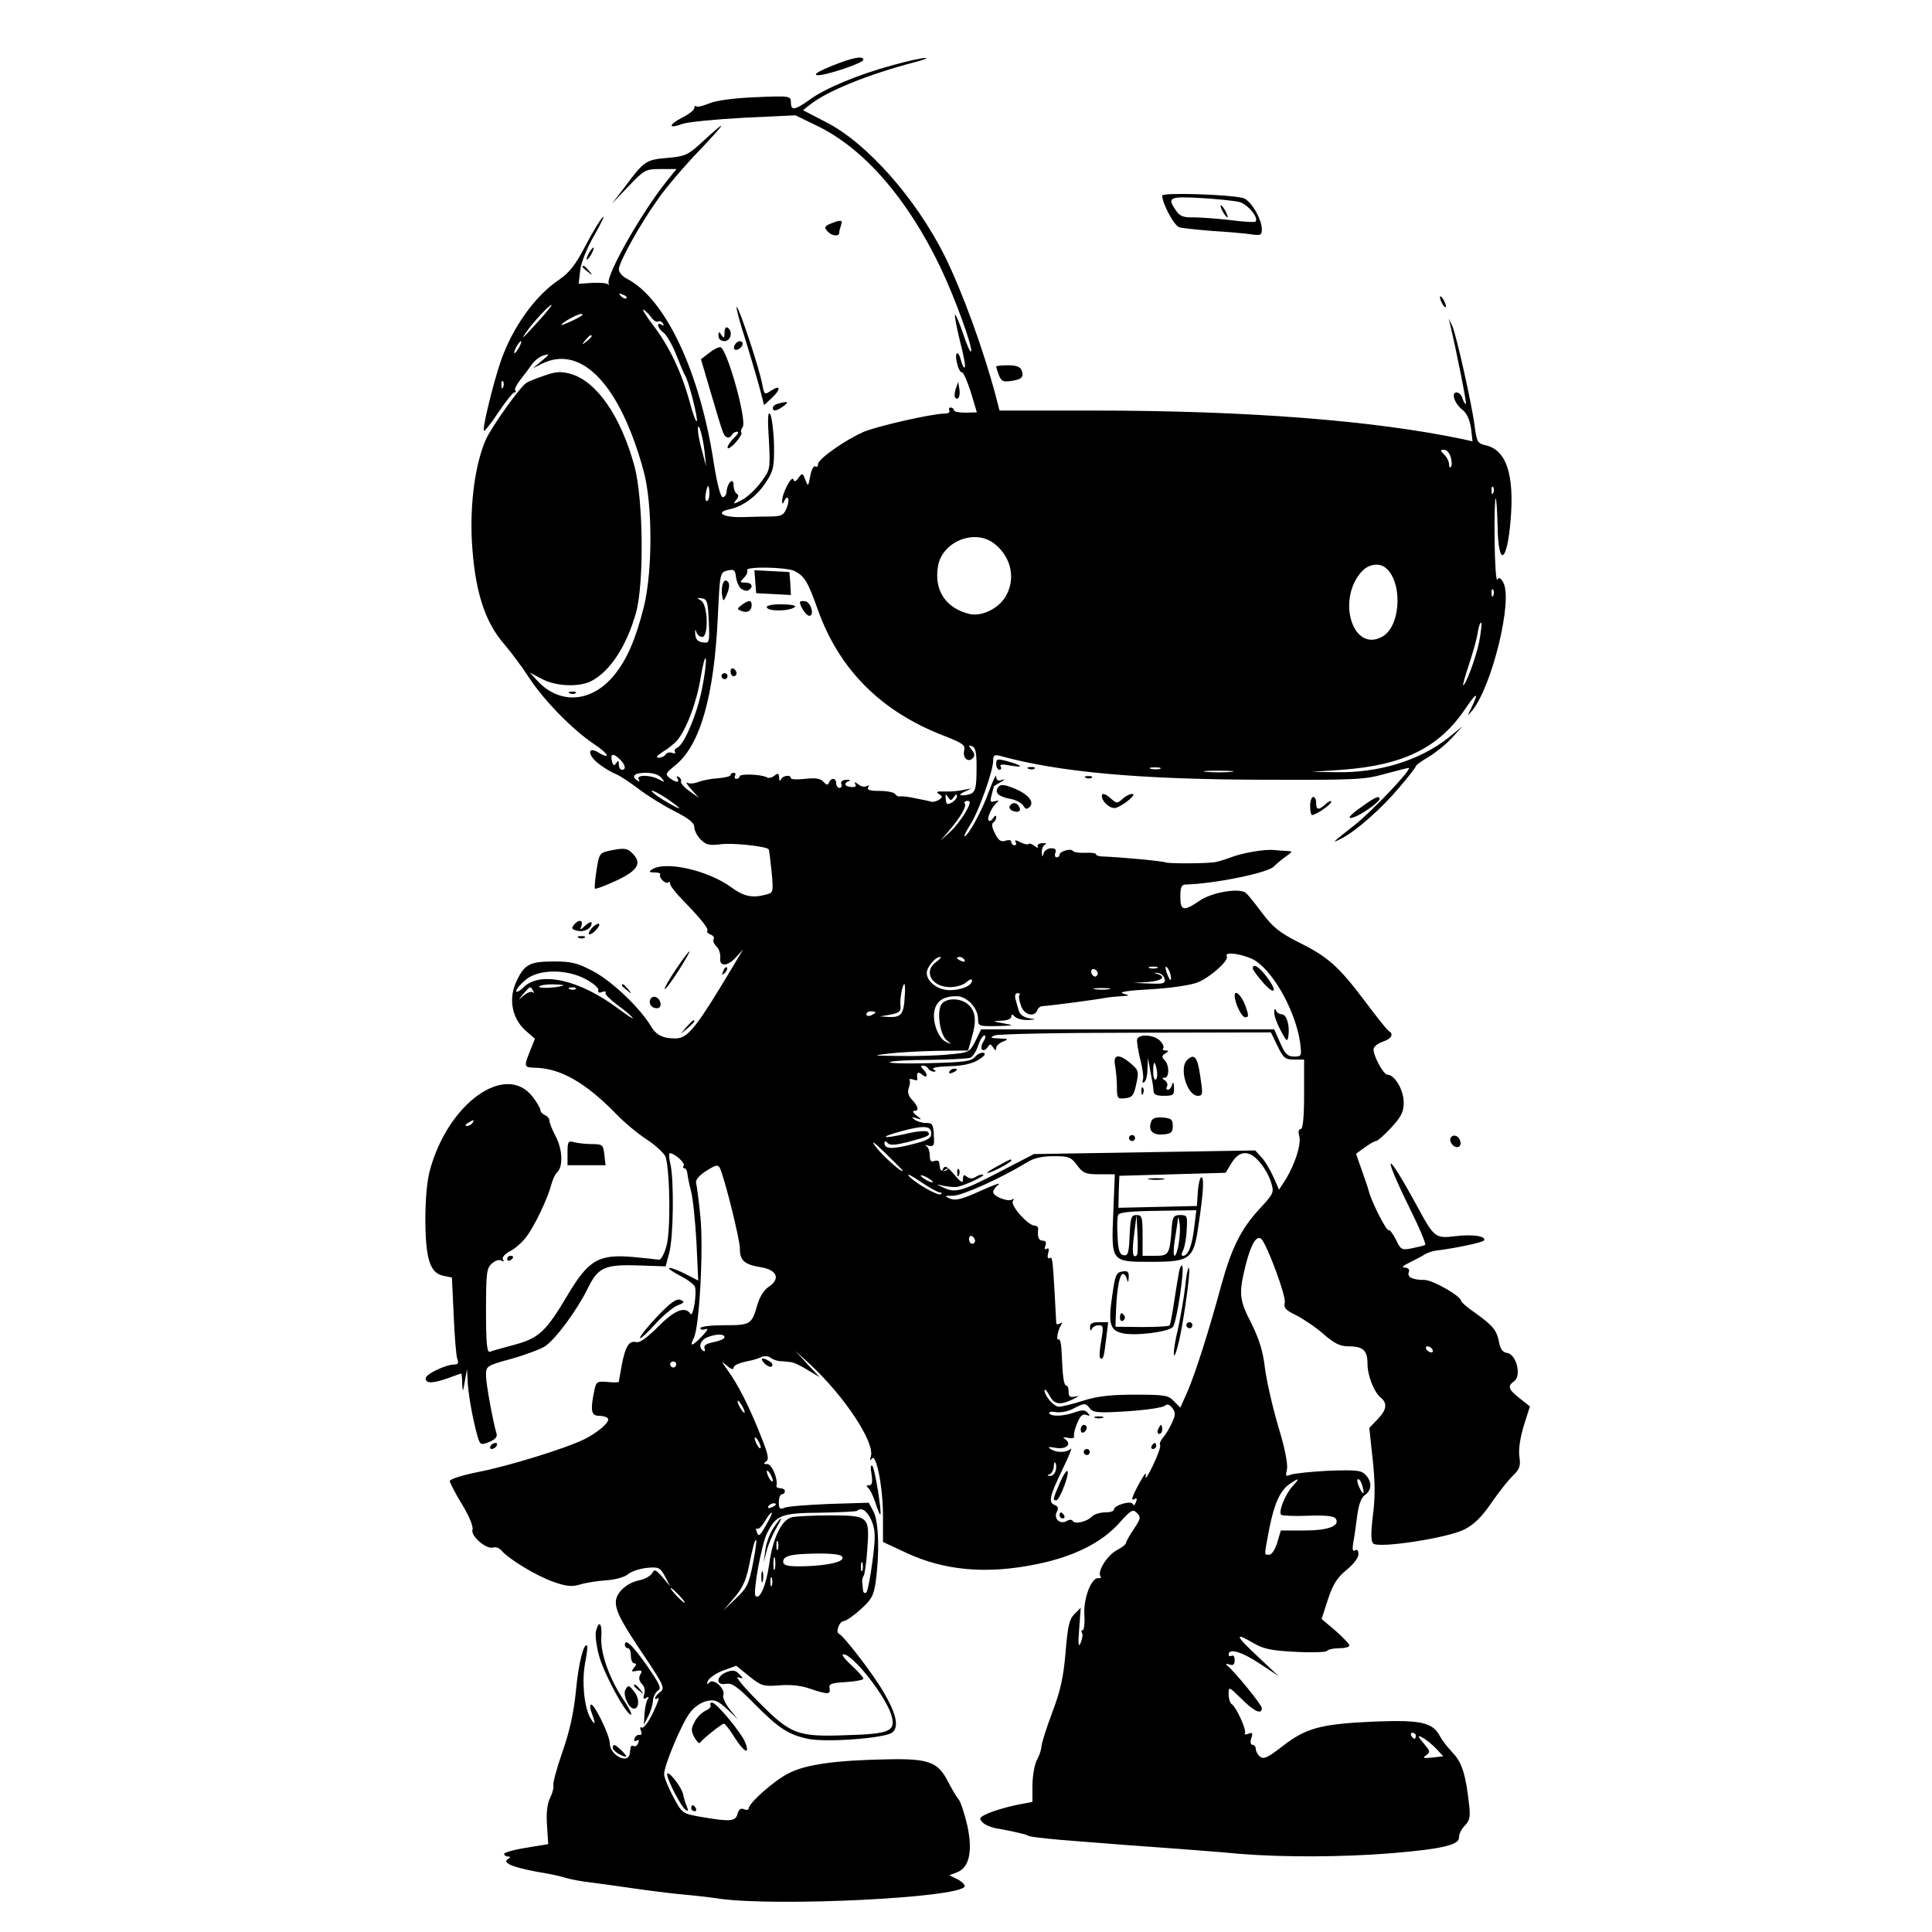<?xml version="1.0" standalone="no"?>
<!DOCTYPE svg PUBLIC "-//W3C//DTD SVG 20010904//EN"
 "http://www.w3.org/TR/2001/REC-SVG-20010904/DTD/svg10.dtd">
<svg version="1.0" xmlns="http://www.w3.org/2000/svg"
 width="640pt" height="640pt" viewBox="0 0 640 640"
 preserveAspectRatio="xMidYMid meet">

<g transform="translate(0,640) scale(0.1,-0.1)"
fill="#000000" stroke="none">
<path d="M2756 6182 c-42 -17 -61 -28 -50 -31 22 -4 154 40 154 51 0 14 -34 8
-104 -20z"/>
<path d="M2957 6184 c-112 -30 -225 -77 -276 -115 -49 -35 -61 -36 -61 -8 0
21 -3 22 -117 17 -74 -3 -132 -11 -155 -21 -20 -8 -39 -13 -42 -9 -3 3 -6 0
-6 -6 0 -6 -18 -21 -41 -32 -47 -25 -45 -38 3 -20 18 6 110 15 203 20 l170 8
70 -34 c155 -74 300 -240 410 -469 49 -103 107 -263 102 -279 -2 -6 -14 20
-26 57 -13 38 -25 66 -27 64 -3 -2 5 -41 16 -87 12 -45 19 -84 16 -87 -3 -3
-8 6 -12 21 -9 38 -23 32 -14 -6 4 -18 11 -32 16 -31 5 1 18 -29 30 -66 l20
-67 -38 -1 c-21 0 -38 3 -38 8 0 5 -5 9 -11 9 -5 0 -7 -4 -4 -10 3 -5 -4 -10
-15 -10 -42 0 -226 -42 -270 -61 -63 -28 -150 -90 -150 -106 0 -8 -4 -12 -9
-8 -6 3 -13 -11 -17 -32 -7 -36 -7 -36 -16 -13 -9 24 -10 24 -23 7 -9 -13 -14
-14 -17 -5 -5 15 -38 -48 -37 -71 0 -10 2 -12 6 -3 11 27 21 10 10 -18 -10
-26 -16 -30 -52 -31 -22 0 -67 -1 -99 -2 -63 -1 -88 16 -39 26 45 10 90 43
120 89 25 38 28 50 27 124 -1 45 -7 90 -12 101 -8 13 -10 -9 -5 -82 5 -100 5
-100 -26 -142 -17 -23 -45 -50 -63 -59 -28 -15 -31 -15 -20 -1 9 10 10 17 2
22 -5 3 -10 16 -10 28 0 27 -20 9 -23 -20 0 -11 -6 -20 -13 -20 -7 0 -18 42
-29 110 -46 305 -160 546 -287 613 -16 8 -28 22 -28 32 0 23 70 149 128 230
25 37 89 112 142 167 92 97 92 104 0 19 -41 -37 -51 -42 -108 -47 -72 -6 -78
-10 -139 -92 l-46 -60 55 58 c53 55 56 57 107 57 l52 0 -34 -42 c-82 -103
-197 -305 -191 -336 1 -7 1 -9 -2 -4 -2 4 -25 6 -50 5 l-47 -3 5 45 c4 28 22
73 47 116 22 39 35 66 28 60 -7 -6 -33 -48 -57 -94 -33 -64 -54 -90 -87 -113
-80 -53 -155 -158 -194 -270 -25 -73 -62 -224 -56 -231 3 -2 24 25 48 61 24
36 48 66 53 66 5 0 6 3 3 6 -4 4 4 19 16 35 12 15 30 39 39 52 9 13 27 27 40
30 20 6 19 3 -7 -18 l-30 -25 30 15 c131 65 259 -69 337 -355 30 -109 30 -331
1 -450 -28 -110 -56 -174 -98 -226 -75 -92 -181 -99 -255 -19 l-25 27 40 -21
c47 -25 123 -28 164 -7 62 32 117 116 148 227 27 98 24 374 -5 484 -45 165
-124 280 -210 306 -33 9 -48 9 -88 -5 -27 -9 -54 -20 -60 -24 -22 -14 -117
-148 -135 -189 -35 -81 -52 -208 -46 -333 9 -165 42 -270 109 -346 19 -22 56
-71 82 -111 51 -77 145 -172 214 -218 23 -15 42 -32 42 -37 0 -4 -11 -1 -24 7
-36 24 -43 0 -9 -30 15 -13 42 -30 58 -37 17 -6 52 -30 80 -51 27 -21 80 -54
117 -73 50 -25 68 -40 68 -54 0 -11 10 -30 21 -41 18 -18 29 -20 64 -16 37 6
151 -6 161 -16 2 -2 6 -35 10 -74 6 -68 6 -70 -17 -76 -46 -13 -75 -7 -117 24
-77 56 -217 88 -262 59 -12 -8 -10 -10 8 -10 13 0 21 -3 19 -7 -6 -10 19 -34
27 -26 3 4 6 1 6 -5 0 -6 19 -31 43 -55 62 -64 86 -95 80 -101 -3 -3 2 -8 11
-12 9 -3 13 -10 10 -15 -3 -5 1 -16 9 -24 9 -8 14 -25 13 -38 -4 -31 25 -29
54 4 l22 24 -17 -28 c-140 -235 -165 -267 -209 -267 -41 0 -63 12 -80 41 -35
59 -126 146 -188 180 -55 29 -72 34 -134 34 -81 0 -98 -10 -125 -70 -25 -56
-12 -119 31 -158 l32 -28 -16 -40 c-21 -53 -21 -55 17 -56 85 -2 168 -50 271
-156 24 -25 68 -62 99 -82 30 -20 58 -46 62 -58 15 -50 17 -252 2 -297 -7 -25
-18 -44 -24 -43 -5 1 -44 5 -85 9 -114 10 -148 -9 -217 -125 -73 -123 -96
-144 -178 -166 -37 -10 -74 -20 -80 -23 -10 -3 -13 28 -13 135 0 126 2 142 19
157 11 10 25 15 32 10 8 -4 10 -3 5 4 -4 6 6 18 23 27 17 8 41 30 54 47 29 38
72 130 83 173 4 16 13 36 21 43 19 20 16 77 -7 119 -11 21 -20 44 -20 51 0 7
-7 15 -15 18 -8 4 -15 11 -15 17 0 5 -11 25 -25 43 -89 117 -281 -20 -341
-243 -10 -37 -15 -98 -15 -166 1 -129 16 -174 59 -183 l29 -6 6 -126 c3 -70 8
-135 12 -144 5 -13 2 -18 -9 -18 -29 0 -96 -32 -96 -46 0 -18 24 -17 75 1 22
8 41 15 43 15 1 0 3 -15 3 -32 2 -32 2 -32 9 7 l7 40 2 -36 c1 -40 15 -121 31
-180 10 -36 11 -37 40 -26 20 8 28 17 25 27 -12 41 -35 165 -35 193 0 32 1 33
85 56 46 13 96 32 110 41 35 23 106 119 141 190 35 72 56 82 171 78 l88 -3 12
45 c14 53 16 239 4 293 -5 20 -6 37 -2 37 15 0 51 -32 46 -41 -4 -5 -2 -9 2
-9 5 0 9 -8 10 -17 1 -10 6 -36 12 -58 6 -22 14 -98 18 -168 l6 -129 -41 21
c-23 12 -47 21 -54 21 -7 -1 8 -12 33 -25 26 -13 48 -30 51 -37 7 -23 -6 -104
-15 -90 -17 26 -53 12 -107 -43 -36 -36 -61 -54 -72 -51 -24 6 -36 -13 -48
-74 -5 -29 -10 -55 -10 -57 0 -3 -17 -3 -37 -1 -35 3 -38 1 -44 -27 -14 -66
-11 -85 15 -85 14 0 27 -4 30 -9 7 -11 -31 -45 -79 -69 -61 -30 -254 -90 -355
-109 -49 -10 -90 -23 -90 -29 0 -5 18 -41 41 -78 24 -40 38 -74 34 -84 -6 -21
48 -67 70 -58 7 2 19 -2 26 -10 23 -28 117 -85 172 -104 43 -15 61 -17 88 -9
19 6 58 12 87 14 31 2 62 11 72 20 10 9 37 18 61 21 41 4 45 2 62 -28 l17 -33
-25 30 c-23 26 -27 28 -35 13 -6 -9 -25 -20 -43 -23 -42 -9 -77 -42 -77 -72 0
-31 18 -66 99 -186 60 -90 64 -100 48 -112 -18 -13 -24 -31 -7 -20 6 4 -2 -18
-17 -49 -14 -30 -31 -52 -37 -49 -5 4 -7 -1 -3 -10 4 -10 2 -16 -5 -14 -6 1
-13 -4 -16 -12 -3 -8 0 -11 7 -7 7 5 9 1 5 -8 -3 -9 -10 -13 -15 -10 -5 3 -10
0 -10 -5 -1 -6 -2 -15 -3 -20 -5 -37 -66 -5 -66 34 0 27 -54 137 -63 128 -3
-3 -2 -16 4 -30 13 -35 11 -42 -6 -13 -20 37 -28 118 -17 180 6 30 9 57 7 58
-11 12 -28 -55 -37 -147 -7 -74 -21 -136 -45 -205 -19 -54 -32 -103 -30 -110
2 -6 -2 -24 -10 -40 -10 -20 -14 -50 -11 -92 l4 -63 -73 -12 c-40 -6 -73 -16
-73 -20 0 -5 6 -9 13 -9 9 0 9 -2 -1 -9 -21 -13 25 -30 128 -47 19 -3 49 -10
65 -15 17 -5 50 -11 75 -14 25 -3 90 -12 145 -20 55 -8 127 -17 160 -20 33 -3
92 -9 130 -15 192 -26 787 3 810 40 3 5 -7 16 -22 24 l-28 14 26 10 c40 16 52
70 33 156 -9 39 -22 78 -29 86 -7 8 -22 34 -34 57 -33 66 -64 78 -201 75 -172
-3 -271 -17 -327 -46 -47 -23 -133 -99 -133 -117 0 -5 -7 -6 -16 -2 -10 4 -17
-1 -21 -16 -6 -25 -26 -26 -119 -10 -63 11 -64 11 -94 67 -16 30 -30 64 -30
75 0 29 58 168 86 204 13 18 37 34 55 38 26 6 36 2 67 -26 l36 -34 -27 33
c-14 18 -24 39 -21 46 8 21 -31 57 -46 43 -8 -9 -10 -8 -5 5 4 9 26 25 50 34
l44 16 43 -35 c40 -32 47 -34 99 -30 36 3 71 0 102 -11 60 -20 69 -20 65 2 -3
14 6 17 55 20 31 2 57 7 57 11 0 5 -18 25 -40 45 -22 20 -34 36 -26 36 32 0
145 -145 160 -206 13 -49 -9 -58 -149 -62 -165 -6 -185 2 -295 113 -47 47 -76
83 -65 79 18 -6 19 -5 4 10 -12 13 -21 15 -42 7 -35 -14 -37 -45 -3 -39 20 4
38 -8 93 -64 82 -83 114 -104 179 -118 60 -13 257 2 280 21 23 19 13 63 -31
137 -33 57 -130 183 -146 190 -12 5 2 42 16 42 7 0 32 17 55 38 37 33 44 45
51 93 13 95 10 197 -7 231 l-16 30 -131 -4 c-73 -3 -140 -8 -149 -13 -15 -6
-18 -2 -18 19 0 14 5 26 10 26 6 0 10 5 10 10 0 6 -7 10 -15 10 -8 0 -14 3
-13 8 6 22 -15 72 -30 72 -13 0 -14 2 -4 9 10 6 7 24 -18 85 -38 97 -76 171
-109 216 -22 31 -23 33 -3 16 12 -11 22 -14 22 -8 0 10 16 17 61 26 8 2 22 6
32 11 9 4 23 3 30 -3 6 -5 20 -10 30 -11 9 0 25 -2 35 -3 9 0 35 -12 57 -26
l40 -24 -40 43 -40 44 49 -45 c113 -105 214 -257 201 -304 -4 -14 -3 -17 3 -8
14 21 37 -93 37 -189 l0 -87 75 -35 c128 -60 268 -73 437 -38 121 25 212 71
269 134 40 45 47 49 60 35 14 -13 13 -19 -10 -53 -14 -21 -26 -42 -26 -46 0
-5 -13 -15 -30 -24 -31 -16 -65 -69 -55 -86 4 -5 1 -8 -5 -7 -23 6 -51 -64
-48 -120 2 -28 -1 -52 -5 -52 -5 0 -6 -4 -3 -9 4 -5 1 -20 -4 -33 -8 -17 -9
-6 -5 47 l5 69 -21 -21 c-17 -17 -22 -40 -29 -125 -7 -82 -16 -126 -44 -200
-20 -53 -36 -104 -36 -114 -1 -11 -7 -30 -15 -44 -8 -14 -14 -51 -15 -82 l0
-57 -57 -11 c-32 -7 -72 -19 -90 -27 -29 -13 -31 -17 -18 -30 8 -8 27 -16 42
-19 24 -4 65 -12 96 -20 4 -1 8 -2 10 -4 5 -4 45 -9 112 -15 123 -10 307 -24
395 -30 47 -4 135 -10 195 -16 148 -12 344 -11 505 2 168 14 226 28 223 53 0
10 8 27 19 38 16 16 19 29 15 66 -11 103 -24 143 -54 175 -17 18 -36 42 -42
54 -25 48 -63 56 -221 50 -175 -8 -224 -21 -302 -82 -48 -37 -62 -44 -74 -34
-8 6 -14 18 -14 25 0 8 -5 14 -11 14 -6 0 -8 9 -4 22 6 17 4 20 -9 15 -10 -4
-15 -3 -12 2 6 10 -29 87 -44 96 -5 3 -10 18 -10 33 0 26 0 26 43 -16 42 -42
67 -53 67 -30 0 10 -89 120 -115 141 -6 5 -3 7 8 3 12 -4 17 0 17 15 0 11 -4
17 -10 14 -6 -3 -10 -1 -10 4 0 22 43 10 103 -30 l62 -41 -70 66 c-74 69 -77
81 -11 42 33 -19 60 -24 139 -28 54 -3 100 -1 103 3 3 5 21 9 40 9 19 0 34 4
34 9 0 5 -21 27 -46 49 l-46 39 21 65 c17 51 31 72 61 97 23 18 40 41 40 52 0
13 -4 18 -11 13 -8 -5 -10 3 -6 27 4 19 9 59 13 89 5 36 13 59 26 68 23 16 23
45 1 67 -14 15 -33 16 -122 13 -58 -3 -115 -9 -125 -13 -17 -7 -18 -5 -13 17
4 16 -6 69 -29 144 -19 65 -39 153 -44 194 -6 53 -19 94 -44 145 -41 79 -43
99 -20 193 18 71 37 103 53 87 20 -22 82 -190 77 -210 -4 -17 2 -25 38 -42 23
-12 64 -39 90 -62 37 -32 55 -41 85 -41 46 0 61 -14 61 -57 0 -40 21 -93 43
-112 24 -19 21 -41 -10 -73 l-27 -28 11 -103 c8 -72 9 -126 1 -186 -7 -59 -7
-86 1 -94 17 -17 245 18 301 46 32 16 58 41 90 88 25 36 57 77 72 91 22 21 26
32 21 64 -3 24 3 63 15 102 l20 63 -34 27 c-38 30 -41 40 -18 57 25 17 7 89
-23 93 -15 2 -23 13 -27 35 -8 41 -20 55 -78 97 -27 18 -48 37 -48 41 0 15
-94 69 -121 69 -39 0 -59 9 -52 26 3 9 -2 14 -13 15 -13 0 -7 6 16 17 19 10
42 21 50 27 8 5 24 10 35 12 61 7 157 27 161 34 8 14 -37 21 -95 14 -67 -8
-70 -5 -127 100 -104 191 -119 186 -24 -8 32 -64 55 -119 51 -121 -3 -2 -23
-7 -43 -11 -35 -7 -38 -5 -54 29 -10 19 -20 33 -24 31 -7 -4 -56 92 -66 130
-1 6 -11 35 -22 66 l-20 57 29 21 c15 11 32 21 37 21 5 0 28 20 51 45 33 36
41 52 41 83 0 41 -30 92 -54 92 -13 0 -46 61 -46 84 0 8 13 19 30 25 30 10 38
25 20 36 -5 3 -41 48 -79 99 -87 115 -121 146 -220 195 -63 32 -85 50 -121 98
-24 32 -48 62 -54 66 -23 16 -111 1 -151 -26 -54 -37 -65 -35 -65 13 0 31 4
40 18 40 92 2 270 38 291 59 9 9 28 25 41 34 22 16 23 17 5 18 -11 0 -30 2
-43 3 -32 4 -110 -10 -147 -25 -16 -6 -39 -13 -50 -15 -31 -5 -155 -5 -163 -1
-6 4 -150 18 -214 20 -10 1 -18 4 -18 8 0 3 -16 5 -36 4 -19 -1 -37 2 -40 6
-5 10 -44 -1 -44 -12 0 -5 -4 -9 -10 -9 -5 0 -7 7 -4 15 4 10 0 15 -14 15 -11
0 -23 -8 -25 -17 -4 -14 -5 -13 -6 4 0 12 5 23 12 26 6 3 2 4 -10 4 -12 -1
-19 -6 -15 -12 3 -5 -1 -4 -10 2 -8 7 -17 10 -21 7 -3 -3 -15 0 -27 6 -15 8
-20 8 -16 1 4 -6 2 -11 -3 -11 -6 0 -11 5 -11 11 0 6 -8 8 -19 4 -15 -5 -24 1
-35 24 -10 19 -12 32 -6 36 6 3 10 12 10 18 0 7 -4 6 -10 -3 -5 -8 -12 -12
-15 -8 -7 7 12 49 29 61 7 5 4 6 -8 3 -16 -5 -17 -2 -11 21 4 16 7 28 8 29 1
1 11 7 22 13 15 9 16 11 3 7 -12 -4 -18 0 -18 12 0 9 -11 -14 -25 -52 -22 -62
-68 -146 -80 -146 -3 0 6 17 19 38 27 41 76 178 76 212 0 18 4 21 23 16 196
-54 462 -78 872 -79 307 -1 335 0 405 20 41 11 76 20 77 19 8 -7 -122 -143
-177 -187 -80 -63 -82 -65 -45 -46 48 25 131 98 190 168 30 35 55 67 55 71 0
3 19 17 43 31 23 14 58 42 77 63 l35 38 -46 -37 c-95 -76 -231 -118 -374 -115
l-80 1 100 7 c205 15 323 73 411 205 36 53 44 54 19 2 -15 -30 -15 -31 1 -12
66 80 136 365 104 425 -9 16 -14 19 -20 10 -4 -7 -8 52 -9 131 -1 78 1 140 4
138 2 -3 5 -44 6 -92 2 -137 31 -124 43 19 13 152 -14 234 -83 249 -26 6 -29
11 -36 63 -9 72 -60 299 -74 332 l-12 25 6 -25 c22 -94 54 -255 51 -258 -2 -2
-7 6 -11 17 -3 12 -12 21 -20 21 -19 0 -7 -37 20 -58 14 -11 24 -33 28 -61 l5
-43 -31 7 c-295 62 -714 95 -1228 95 l-308 0 -11 43 c-42 159 -113 353 -171
470 -96 191 -257 373 -392 442 l-77 40 23 18 c56 45 191 100 347 141 30 8 46
14 35 14 -11 0 -59 -10 -108 -24z m-882 -772 c-3 -3 -11 0 -18 7 -9 10 -8 11
6 5 10 -3 15 -9 12 -12z m-285 -69 c-59 -65 -66 -72 -48 -45 20 30 77 92 85
92 3 0 -14 -21 -37 -47z m368 5 c7 -10 17 -16 22 -13 5 3 12 0 16 -6 4 -8 3
-9 -4 -5 -19 12 -14 -12 6 -26 10 -7 29 -40 42 -73 13 -33 26 -64 30 -70 11
-16 44 -145 38 -150 -3 -3 -13 25 -23 62 -26 97 -68 186 -121 255 -25 33 -39
56 -32 52 7 -4 19 -16 26 -26z m-229 8 c-10 -9 -69 -36 -69 -32 0 7 52 35 64
36 5 0 7 -2 5 -4z m31 -70 c0 -2 -8 -10 -17 -17 -16 -13 -17 -12 -4 4 13 16
21 21 21 13z m-240 -36 c-6 -11 -13 -20 -16 -20 -2 0 0 9 6 20 6 11 13 20 16
20 2 0 0 -9 -6 -20z m-53 -132 c-3 -8 -6 -5 -6 6 -1 11 2 17 5 13 3 -3 4 -12
1 -19z m667 -214 l5 -49 -13 50 c-8 28 -14 59 -14 70 -1 37 16 -17 22 -71z
m2472 -19 c4 -14 4 -29 0 -32 -3 -4 -6 1 -6 10 0 8 -7 23 -16 31 -14 14 -14
16 0 16 9 0 18 -11 22 -25z m-2456 -120 c0 -14 -4 -25 -9 -25 -4 0 -6 11 -3
25 2 14 6 25 8 25 2 0 4 -11 4 -25z m2597 3 c-3 -8 -6 -5 -6 6 -1 11 2 17 5
13 3 -3 4 -12 1 -19z m-1653 -169 c57 -45 72 -118 36 -177 -24 -39 -79 -65
-118 -56 -79 19 -118 78 -105 157 13 83 122 127 187 76z m1292 -77 c61 -42 57
-195 -7 -231 -98 -55 -153 124 -67 217 21 22 53 28 74 14z m-2131 -72 c8 -6
19 -9 25 -5 17 11 11 25 -11 25 -19 0 -19 1 -5 16 9 8 14 20 11 25 -9 13 132
11 158 -3 32 -17 43 -34 77 -130 71 -197 209 -335 416 -415 64 -25 72 -31 68
-49 -6 -25 13 -41 28 -26 8 8 7 16 -3 28 -12 15 -12 17 1 12 11 -3 15 -20 15
-64 0 -81 -3 -91 -31 -97 -30 -5 -31 1 -1 14 18 8 17 8 -8 3 -16 -4 -46 -7
-65 -6 -26 1 -31 -1 -20 -8 13 -8 13 -11 1 -19 -7 -5 -19 -8 -25 -7 -6 2 -29
7 -51 11 -22 5 -45 8 -52 7 -6 -2 -14 2 -18 8 -3 5 -26 10 -51 10 -32 0 -43 3
-38 12 4 7 3 8 -5 4 -6 -4 -19 -2 -28 6 -11 8 -14 8 -10 1 5 -8 0 -11 -13 -10
-22 1 -27 13 -7 20 6 3 2 4 -9 4 -14 -1 -20 -6 -17 -14 3 -7 0 -13 -6 -13 -6
0 -11 7 -11 15 0 18 -16 20 -24 3 -3 -10 -8 -9 -18 2 -10 11 -25 14 -60 10
-27 -3 -48 -2 -48 2 0 13 -28 9 -33 -4 -3 -8 -6 -5 -6 6 -1 15 -4 16 -16 6 -8
-6 -19 -9 -25 -5 -17 10 -90 13 -90 3 0 -4 -5 -8 -11 -8 -5 0 -7 5 -4 10 3 6
1 10 -4 10 -6 0 -11 -3 -11 -7 0 -5 -18 -9 -40 -11 -22 -1 -52 -7 -66 -12 -14
-6 -31 -7 -37 -3 -7 3 -1 -6 13 -22 l25 -28 -32 23 c-18 13 -30 27 -27 31 2 4
-1 11 -7 15 -8 4 -9 3 -5 -4 9 -16 -5 -15 -26 1 -15 12 -13 16 18 41 83 66
130 229 142 496 7 143 7 144 32 150 22 5 25 2 28 -21 2 -15 9 -33 17 -39z
m2492 -22 c-3 -8 -6 -5 -6 6 -1 11 2 17 5 13 3 -3 4 -12 1 -19z m-2599 -86 c3
-72 2 -73 -20 -70 -16 2 -24 10 -25 28 -1 14 0 18 3 8 3 -10 12 -18 20 -18 22
0 19 106 -3 120 -16 10 -16 10 2 8 18 -3 20 -12 23 -76z m2552 -68 c-11 -54
-45 -144 -53 -144 -2 0 6 30 19 68 12 37 26 84 29 106 3 21 9 36 12 33 2 -3
-1 -31 -7 -63z m-2574 -153 c-15 -82 -60 -190 -83 -198 -7 -3 -10 -9 -7 -14 3
-5 -1 -6 -9 -3 -8 3 -18 1 -22 -5 -3 -6 -14 -11 -23 -11 -11 0 -7 6 13 19 17
10 38 27 47 37 31 35 66 128 79 209 7 44 15 72 17 63 2 -10 -3 -53 -12 -97z
m-272 -237 c18 -18 21 -34 6 -34 -5 0 -10 8 -10 18 0 13 -2 14 -9 4 -6 -10
-10 -9 -14 7 -6 25 5 27 27 5z m1789 -31 c-7 -2 -21 -2 -30 0 -10 3 -4 5 12 5
17 0 24 -2 18 -5z m235 -10 c-21 -2 -57 -2 -80 0 -24 2 -7 4 37 4 44 0 63 -2
43 -4z m-1887 -20 c13 -15 12 -15 -8 -5 -29 16 -77 16 -67 0 4 -7 3 -8 -4 -4
-23 14 -11 26 27 26 24 0 44 -6 52 -17z m19 -69 c22 -15 40 -29 40 -31 0 -5
-69 35 -84 49 -21 18 6 7 44 -18z m950 6 c6 9 10 11 10 3 0 -7 -8 -17 -18 -22
-14 -8 -18 -5 -19 12 -2 17 0 19 7 7 9 -13 11 -13 20 0z m38 -51 c-12 -21 -35
-51 -52 -66 l-31 -28 26 30 c38 44 62 83 55 93 -3 5 1 9 9 9 11 0 10 -9 -7
-38z m963 -493 c63 -43 132 -171 146 -271 5 -43 5 -45 -20 -45 -21 0 -30 8
-46 45 l-20 45 -485 0 -486 0 -19 -39 c-19 -37 -21 -38 -88 -44 -37 -4 -111
-6 -163 -5 -92 1 -93 1 -35 8 33 4 105 8 161 9 l101 1 11 39 c17 56 15 88 -8
111 -24 24 -72 26 -90 5 -18 -22 -7 -102 16 -121 18 -14 18 -15 -3 -5 -26 13
-46 69 -37 105 7 31 31 46 73 46 34 0 71 -39 71 -76 0 -23 3 -24 63 -23 57 2
59 2 22 9 -39 7 -39 7 -7 9 17 0 32 6 32 13 0 9 3 9 12 0 7 -7 26 -11 42 -11
30 2 30 2 4 6 -16 3 -29 12 -33 24 -3 10 -8 28 -11 39 -3 12 -1 20 7 20 7 0
10 -3 6 -6 -3 -3 -1 -19 5 -35 10 -31 44 -40 54 -16 3 8 10 14 17 14 22 1 176
21 212 28 11 2 34 4 50 5 29 2 29 2 5 9 -16 5 19 10 93 14 68 4 134 14 155 23
42 17 104 73 96 86 -12 19 64 6 97 -16z m-1059 -2 c-45 -31 -16 -84 45 -84 20
0 45 7 55 17 10 9 18 11 18 5 0 -17 -35 -32 -74 -32 -39 0 -76 28 -76 57 0 19
28 53 44 53 6 0 0 -7 -12 -16z m93 6 c3 -6 -1 -7 -9 -4 -18 7 -21 14 -7 14 6
0 13 -4 16 -10z m638 -27 c-7 -2 -19 -2 -25 0 -7 3 -2 5 12 5 14 0 19 -2 13
-5z m46 -33 c0 -10 -3 -8 -9 5 -12 27 -12 43 0 25 5 -8 9 -22 9 -30z m-244 21
c3 -5 1 -12 -4 -15 -5 -3 -11 1 -15 9 -6 16 9 21 19 6z m-1694 -25 c24 -13 43
-29 41 -36 -2 -8 3 -10 13 -6 9 3 14 2 11 -3 -3 -4 15 -22 39 -40 24 -17 47
-37 51 -43 4 -6 -17 8 -47 30 -126 95 -257 126 -313 73 -14 -14 -26 -20 -26
-14 0 6 14 23 31 37 42 36 136 37 200 2z m1917 1 c3 -15 -4 -17 -50 -15 l-53
2 48 3 c47 4 62 17 30 27 -14 4 -14 4 2 3 11 -1 21 -10 23 -20z m-1993 -22
c-23 -8 -83 -10 -79 -3 3 4 24 8 47 7 23 0 38 -2 32 -4z m1132 -37 c-3 -57
-12 -68 -50 -67 l-32 2 35 6 c27 5 35 11 33 26 -3 23 6 75 13 75 2 0 3 -19 1
-42z m-1231 20 c4 -7 3 -10 -1 -5 -5 4 -18 -1 -29 -10 -21 -18 -21 -18 -2 5
22 26 23 26 32 10z m141 6 c-3 -3 -12 -4 -19 -1 -8 3 -5 6 6 6 11 1 17 -2 13
-5z m1766 -1 c-13 -2 -33 -2 -45 0 -13 2 -3 4 22 4 25 0 35 -2 23 -4z m-773
-77 c0 -2 -7 -6 -15 -10 -8 -3 -15 -1 -15 4 0 6 7 10 15 10 8 0 15 -2 15 -4z
m1332 -111 c19 -40 26 -45 55 -45 l33 0 0 -115 c0 -77 -4 -115 -11 -115 -7 0
-9 -9 -5 -24 7 -27 -14 -92 -45 -143 l-22 -34 -19 43 c-11 24 -28 53 -40 65
l-20 22 -367 -6 -366 -6 -110 -57 c-129 -67 -150 -73 -190 -54 -24 11 -25 12
-5 7 14 -3 35 -6 48 -5 23 2 105 41 87 41 -5 1 -17 -3 -25 -9 -9 -5 -19 -5
-27 2 -10 8 -13 6 -13 -8 0 -15 -6 -12 -29 15 -21 25 -30 31 -36 21 -6 -9 -4
-11 6 -5 8 5 12 6 9 2 -8 -9 -25 -8 -26 3 -1 6 -2 14 -3 20 0 5 -8 7 -16 4
-11 -5 -15 1 -15 19 0 14 -6 28 -12 31 -7 3 -4 4 7 1 17 -4 20 0 19 23 -2 48
-4 52 -26 52 -13 0 -30 5 -38 11 -12 9 -11 10 5 5 20 -6 20 -6 1 9 -11 8 -14
15 -8 15 17 0 15 13 -6 36 -13 13 -16 26 -12 39 4 11 6 23 3 27 -2 4 3 5 12 2
9 -4 15 -3 14 2 -4 21 2 26 16 14 18 -15 20 1 3 18 -9 9 -9 12 -1 12 7 0 15
-4 18 -10 3 -5 12 -10 18 -10 9 0 8 3 -1 8 -7 5 15 9 53 10 43 1 75 8 96 21
19 12 26 20 18 23 -8 3 -20 -3 -29 -13 -13 -15 -36 -18 -157 -21 -78 -2 -135
0 -125 4 9 4 70 7 134 7 64 1 123 4 132 7 8 3 20 21 26 40 6 19 16 34 21 34 5
0 4 -9 -3 -20 -7 -10 -9 -23 -5 -27 5 -4 12 -1 18 7 8 13 10 13 19 0 7 -11 10
-11 10 -2 0 7 10 17 23 22 20 8 18 9 -13 10 -29 1 -32 3 -15 10 11 5 221 9
468 9 l447 1 22 -45z m-2667 -255 c-3 -5 -12 -10 -18 -10 -7 0 -6 4 3 10 19
12 23 12 15 0z m1520 -35 c0 -16 -12 -23 -65 -36 -66 -17 -90 -15 -90 4 0 8 3
8 11 0 8 -8 27 -6 67 4 67 18 77 22 65 34 -4 4 -37 2 -72 -7 -81 -18 -92 -12
-14 9 74 20 98 18 98 -8z m-95 -123 c0 -10 -66 49 -88 78 -19 25 -10 20 31
-20 31 -30 57 -56 57 -58z m1183 28 c14 -16 31 -45 37 -65 11 -35 11 -37 -38
-90 -62 -67 -93 -131 -127 -255 -43 -158 -86 -291 -111 -349 l-24 -54 -21 21
c-18 20 -30 22 -128 22 -81 0 -126 -5 -173 -20 -34 -11 -71 -20 -80 -20 -17 0
-48 36 -48 55 1 5 8 -2 16 -17 16 -31 35 -34 79 -13 19 10 22 13 8 9 -18 -4
-23 -1 -23 15 0 12 -3 21 -7 21 -9 0 -13 28 -16 107 -1 28 -5 49 -10 46 -9 -6
-4 28 7 46 6 10 5 12 -2 7 -7 -4 -12 -4 -13 1 0 4 -3 46 -5 93 -7 122 -8 129
-18 122 -5 -3 -7 5 -4 16 4 14 2 20 -5 15 -6 -4 -8 0 -4 10 4 11 1 17 -8 17
-14 0 -19 11 -16 38 1 6 -4 12 -12 12 -21 0 -80 66 -72 81 5 7 4 10 -3 5 -14
-8 -62 11 -62 25 0 7 8 18 18 25 9 8 -18 -2 -60 -21 -60 -27 -81 -33 -100 -26
-21 9 -20 10 10 10 31 1 158 58 243 110 24 15 51 21 90 21 50 0 57 -3 77 -30
20 -27 29 -30 74 -30 l51 0 -5 -125 c-7 -167 -8 -165 126 -165 129 0 140 9
156 120 17 113 19 160 10 160 -5 0 -10 -21 -12 -47 l-3 -48 -130 -3 -130 -3 1
53 2 53 176 5 176 5 20 33 c26 42 59 43 93 2z m-1789 -18 c13 -22 68 -240 67
-269 0 -38 14 -52 70 -61 54 -9 65 -39 25 -65 -15 -10 -30 -34 -37 -59 -19
-66 -23 -68 -110 -68 -44 0 -79 -4 -79 -10 0 -5 8 -6 18 -3 10 4 5 -5 -13 -24
-32 -33 -42 -36 -27 -6 19 34 33 301 22 404 -5 53 -12 102 -14 110 -3 8 8 23
27 36 37 24 44 26 51 15z m729 -82 c6 0 8 -3 4 -6 -7 -8 -88 38 -107 61 -7 9
11 0 40 -20 28 -19 57 -35 63 -35z m-23 34 c0 -2 -9 0 -20 6 -11 6 -20 13 -20
16 0 2 9 0 20 -6 11 -6 20 -13 20 -16z m866 -150 c-7 -60 -20 -94 -37 -94 -6
0 -6 6 0 18 5 9 11 40 12 67 3 47 2 50 -21 50 -21 0 -25 -5 -28 -35 -7 -96 -9
-100 -55 -100 l-42 0 0 67 c0 61 -2 68 -20 68 -18 0 -20 -8 -23 -68 -2 -58 -6
-68 -20 -65 -13 2 -18 16 -20 62 -2 32 -1 64 2 71 3 9 40 13 132 14 l127 2 -7
-57z m-190 -92 c-14 -13 -17 10 -9 69 l8 64 3 -64 c2 -35 1 -66 -2 -69z m139
41 c-3 -23 -10 -43 -14 -43 -4 0 -4 21 0 48 4 26 9 56 10 67 1 16 3 16 6 -4 3
-13 2 -44 -2 -68z m-675 6 c0 -5 -4 -9 -10 -9 -5 0 -10 7 -10 16 0 8 5 12 10
9 6 -3 10 -10 10 -16z m-830 -319 c0 -5 -16 -12 -36 -16 -25 -5 -34 -11 -30
-21 3 -8 1 -11 -4 -8 -18 11 -11 35 13 45 30 12 57 12 57 0z m2345 -40 c3 -5
2 -10 -4 -10 -5 0 -13 5 -16 10 -3 6 -2 10 4 10 5 0 13 -4 16 -10z m-2505 -50
c0 -5 -4 -10 -10 -10 -5 0 -10 5 -10 10 0 6 5 10 10 10 6 0 10 -4 10 -10z
m220 -140 c6 -11 8 -20 6 -20 -3 0 -10 9 -16 20 -6 11 -8 20 -6 20 3 0 10 -9
16 -20z m1151 -6 c11 -14 29 -15 124 -9 60 4 116 12 123 18 9 7 16 5 26 -8 11
-15 10 -23 -2 -49 -8 -17 -21 -39 -29 -48 -8 -9 -13 -20 -10 -25 3 -4 -8 -35
-24 -68 -16 -33 -26 -49 -24 -35 4 16 -3 9 -19 -20 -27 -49 -32 -65 -16 -55 6
4 7 -1 3 -11 -4 -10 -8 -13 -10 -7 -5 14 -63 -3 -63 -18 0 -5 -13 -9 -29 -9
-16 0 -36 -6 -43 -13 -17 -18 -57 -27 -64 -16 -3 6 -12 6 -21 0 -22 -12 -44 9
-32 31 6 11 4 18 -6 22 -23 8 -19 28 24 117 22 45 34 76 28 70 -14 -14 -47
-14 -67 -1 -11 7 -6 8 16 4 35 -7 56 12 33 28 -10 7 -8 8 9 5 14 -3 22 -1 20
6 -2 7 3 26 11 44 9 23 18 30 29 26 13 -5 14 -3 5 7 -9 10 -19 10 -44 1 -38
-13 -76 -14 -83 -3 -3 5 8 7 23 4 16 -2 41 3 57 12 37 19 39 19 55 0z m-1091
-129 c0 -5 -5 -3 -10 5 -5 8 -10 20 -10 25 0 6 5 3 10 -5 5 -8 10 -19 10 -25z
m976 -80 c-3 -8 -11 -15 -18 -14 -10 0 -10 2 0 6 6 2 12 14 13 26 0 12 3 16 6
9 3 -7 2 -19 -1 -27z m-936 -30 c0 -5 -5 -3 -10 5 -5 8 -10 20 -10 25 0 6 5 3
10 -5 5 -8 10 -19 10 -25z m1722 -18 c-24 -26 -48 -85 -38 -95 4 -3 44 -5 90
-3 58 2 86 -1 91 -10 15 -24 -26 -39 -105 -39 l-77 0 -12 -40 c-7 -23 -18 -40
-26 -40 -18 0 -18 -8 -1 83 17 86 36 129 68 151 32 22 35 20 10 -7z m231 1 c9
-31 2 -33 -11 -3 -6 14 -8 25 -3 25 5 0 11 -10 14 -22z m-1943 -62 c0 -2 -7
-7 -16 -10 -8 -3 -12 -2 -9 4 6 10 25 14 25 6z m317 -53 c13 -33 14 -51 3
-136 -7 -53 -16 -100 -21 -103 -5 -3 -10 1 -10 8 -1 7 -2 20 -3 28 0 8 2 17 5
20 3 3 9 42 12 87 8 111 6 113 -126 113 -56 0 -112 -3 -124 -6 -34 -9 -63 -68
-75 -156 -10 -70 -31 -118 -45 -105 -10 10 20 173 38 208 30 60 46 67 177 68
64 1 118 4 121 6 14 14 34 0 48 -32z m-341 0 c-28 -52 -33 -56 -39 -38 -4 9
-3 14 1 11 5 -3 16 8 26 25 22 37 32 38 12 2z m-52 -143 c-13 -67 -19 -80 -56
-115 l-42 -40 36 42 c26 30 39 57 48 100 14 70 21 96 25 91 2 -2 -3 -37 -11
-78z m83 48 c-3 -7 -5 -2 -5 12 0 14 2 19 5 13 2 -7 2 -19 0 -25z m211 -23
c15 -14 -23 -27 -93 -32 -87 -5 -107 0 -99 21 4 10 24 16 62 18 69 4 123 1
130 -7z m-221 -42 c-3 -10 -5 -2 -5 17 0 19 2 27 5 18 2 -10 2 -26 0 -35z
m290 -5 c-3 -7 -5 -2 -5 12 0 14 2 19 5 13 2 -7 2 -19 0 -25z m-300 -50 c-3
-7 -5 -2 -5 12 0 14 2 19 5 13 2 -7 2 -19 0 -25z m-307 -33 c13 -14 21 -25 18
-25 -2 0 -15 11 -28 25 -13 14 -21 25 -18 25 2 0 15 -11 28 -25z m2440 -465
c0 -5 -2 -10 -4 -10 -3 0 -8 5 -11 10 -3 6 -1 10 4 10 6 0 11 -4 11 -10z m68
-43 l23 -25 -36 -4 c-30 -3 -34 -2 -21 7 14 11 14 14 -4 35 -11 13 -20 25 -20
27 0 8 36 -17 58 -40z"/>
<path d="M2502 4473 l3 -38 58 -3 57 -3 -2 38 -3 38 -58 3 -58 3 3 -38z"/>
<path d="M2395 4467 c-4 -8 -5 -26 -3 -39 4 -22 5 -22 17 6 8 20 8 33 2 39 -7
7 -12 5 -16 -6z"/>
<path d="M2457 4396 c-16 -12 -16 -14 -1 -20 20 -8 34 1 34 20 0 17 -10 17
-33 0z"/>
<path d="M2650 4405 c0 -14 21 -45 31 -45 18 0 5 45 -13 48 -10 2 -18 1 -18
-3z"/>
<path d="M2540 4389 c0 -15 77 -15 94 1 4 4 -15 8 -43 8 -28 1 -51 -3 -51 -9z"/>
<path d="M2420 4176 c0 -9 5 -16 10 -16 6 0 10 4 10 9 0 6 -4 13 -10 16 -5 3
-10 -1 -10 -9z"/>
<path d="M2390 4160 c0 -5 5 -10 10 -10 6 0 10 5 10 10 0 6 -4 10 -10 10 -5 0
-10 -4 -10 -10z"/>
<path d="M4150 3192 c0 -5 16 -26 35 -48 40 -45 48 -27 9 23 -24 31 -44 43
-44 25z"/>
<path d="M4090 3102 c0 -24 23 -72 35 -72 12 0 12 6 1 37 -12 34 -36 58 -36
35z"/>
<path d="M4221 3047 c-1 -10 9 -37 21 -60 20 -38 23 -40 26 -18 5 34 -6 71
-22 71 -8 0 -17 6 -19 13 -3 7 -6 5 -6 -6z"/>
<path d="M3767 2958 c-2 -7 3 -37 10 -67 8 -29 12 -60 9 -68 -3 -8 -1 -11 4
-8 6 3 11 23 11 43 l2 37 8 -45 c5 -25 10 -53 10 -62 0 -14 9 -18 35 -18 31 0
34 3 33 28 -1 16 -3 20 -6 10 -2 -10 -9 -18 -14 -18 -6 0 -7 5 -3 11 3 6 0 15
-7 20 -10 6 -11 9 -1 9 16 0 16 42 0 58 -10 10 -10 15 2 22 12 8 13 10 1 10
-8 0 -11 3 -8 7 4 3 0 15 -10 25 -18 20 -69 24 -76 6z m65 -103 c3 -14 1 -28
-3 -31 -5 -3 -9 9 -9 25 0 38 6 40 12 6z"/>
<path d="M3694 2869 c3 -17 6 -49 6 -71 0 -37 2 -39 28 -36 23 3 28 9 36 47 9
41 8 46 -18 68 -40 34 -60 31 -52 -8z"/>
<path d="M3932 2888 c-27 -27 1 -118 36 -118 17 0 17 6 8 65 -9 64 -20 77 -44
53z"/>
<path d="M3145 2850 c-3 -6 1 -7 9 -4 18 7 21 14 7 14 -6 0 -13 -4 -16 -10z"/>
<path d="M3781 2784 c0 -11 3 -14 6 -6 3 7 2 16 -1 19 -3 4 -6 -2 -5 -13z"/>
<path d="M3814 2686 c-12 -30 4 -47 38 -44 28 2 33 7 33 28 0 21 -5 26 -33 28
-22 2 -34 -2 -38 -12z"/>
<path d="M3740 2630 c0 -5 5 -10 10 -10 6 0 10 5 10 10 0 6 -4 10 -10 10 -5 0
-10 -4 -10 -10z"/>
<path d="M3308 2539 c-21 -11 -38 -22 -38 -24 0 -3 18 4 40 15 22 11 40 23 40
25 0 7 0 7 -42 -16z"/>
<path d="M3171 2514 c0 -11 3 -14 6 -6 3 7 2 16 -1 19 -3 4 -6 -2 -5 -13z"/>
<path d="M3808 2493 c12 -2 32 -2 45 0 12 2 2 4 -23 4 -25 0 -35 -2 -22 -4z"/>
<path d="M3906 2189 c-2 -13 -10 -57 -16 -98 -6 -41 -13 -77 -15 -81 -2 -4
-44 -6 -92 -6 l-88 1 2 55 c3 73 12 120 23 120 5 0 11 -8 13 -17 3 -13 5 -12
6 5 1 19 -3 23 -21 20 -21 -3 -24 -12 -34 -83 -13 -89 -7 -111 32 -121 42 -11
158 4 170 21 12 17 39 193 30 202 -3 3 -7 -5 -10 -18z"/>
<path d="M3926 2137 c-4 -34 -15 -99 -25 -145 -11 -45 -15 -82 -11 -82 4 0 15
39 24 88 19 108 30 202 24 202 -3 0 -9 -28 -12 -63z"/>
<path d="M3710 2034 c0 -8 5 -12 10 -9 6 4 8 11 5 16 -9 14 -15 11 -15 -7z"/>
<path d="M3611 2003 c0 -11 3 -13 6 -5 2 6 13 12 22 12 16 0 17 -5 9 -51 -5
-28 -7 -54 -4 -57 10 -9 13 1 20 61 l7 57 -30 0 c-23 0 -31 -4 -30 -17z"/>
<path d="M3930 2010 c0 -5 5 -10 10 -10 6 0 10 5 10 10 0 6 -4 10 -10 10 -5 0
-10 -4 -10 -10z"/>
<path d="M3628 1703 c6 -2 18 -2 25 0 6 3 1 5 -13 5 -14 0 -19 -2 -12 -5z"/>
<path d="M3580 1664 c0 -8 5 -12 10 -9 6 3 10 10 10 16 0 5 -4 9 -10 9 -5 0
-10 -7 -10 -16z"/>
<path d="M3836 1665 c-3 -8 -1 -15 4 -15 6 0 10 7 10 15 0 8 -2 15 -4 15 -2 0
-6 -7 -10 -15z"/>
<path d="M3815 1610 c-3 -5 -1 -10 4 -10 6 0 11 5 11 10 0 6 -2 10 -4 10 -3 0
-8 -4 -11 -10z"/>
<path d="M3590 1590 c0 -5 5 -10 10 -10 6 0 10 5 10 10 0 6 -4 10 -10 10 -5 0
-10 -4 -10 -10z"/>
<path d="M3510 1486 c-23 -54 -23 -56 -11 -56 11 0 45 89 37 97 -3 3 -15 -15
-26 -41z"/>
<path d="M3510 1380 c0 -5 5 -10 11 -10 5 0 7 5 4 10 -3 6 -8 10 -11 10 -2 0
-4 -4 -4 -10z"/>
<path d="M2560 1335 c-12 -19 -23 -51 -25 -72 l-5 -38 10 39 c6 22 20 54 31
73 11 18 18 33 16 33 -3 0 -15 -16 -27 -35z"/>
<path d="M2522 1175 c0 -16 2 -22 5 -12 2 9 2 23 0 30 -3 6 -5 -1 -5 -18z"/>
<path d="M3850 5752 c0 -26 40 -101 57 -105 10 -3 59 -8 108 -12 50 -3 107 -8
128 -11 33 -5 37 -3 37 16 0 35 -37 97 -62 104 -47 12 -268 19 -268 8z m255
-21 c28 -7 66 -53 54 -65 -2 -3 -40 -1 -84 5 -44 5 -99 9 -122 9 -32 -1 -45 4
-57 22 -31 44 -23 48 82 42 53 -3 110 -9 127 -13z"/>
<path d="M4050 5700 c6 -11 13 -20 16 -20 2 0 0 9 -6 20 -6 11 -13 20 -16 20
-2 0 0 -9 6 -20z"/>
<path d="M2751 5659 c-19 -8 -21 -12 -11 -24 14 -17 40 -20 40 -6 0 5 3 16 6
25 7 18 0 19 -35 5z"/>
<path d="M1950 5560 c-6 -11 -8 -20 -6 -20 3 0 10 9 16 20 6 11 8 20 6 20 -3
0 -10 -9 -16 -20z"/>
<path d="M1930 5516 c0 -2 8 -10 18 -17 15 -13 16 -12 3 4 -13 16 -21 21 -21
13z"/>
<path d="M4770 5415 c0 -5 5 -17 10 -25 5 -8 10 -10 10 -5 0 6 -5 17 -10 25
-5 8 -10 11 -10 5z"/>
<path d="M2471 5269 c21 -68 43 -144 49 -168 l11 -43 25 23 c31 29 31 46 0 26
-24 -16 -24 -15 -31 20 -9 51 -74 246 -84 256 -5 5 8 -46 30 -114z"/>
<path d="M2400 5298 c0 -18 -2 -20 -10 -8 -8 13 -10 12 -10 -2 0 -11 8 -18 20
-18 21 0 29 33 10 45 -6 3 -10 -4 -10 -17z"/>
<path d="M2435 5259 c-4 -6 -5 -13 -2 -16 7 -7 27 6 27 18 0 12 -17 12 -25 -2z"/>
<path d="M2348 5230 l-26 -20 33 -112 c18 -62 36 -121 40 -130 8 -20 21 -23
30 -8 3 6 11 10 17 10 7 0 2 -9 -10 -20 -12 -12 -22 -26 -22 -33 0 -6 12 1 26
16 14 16 23 31 20 34 -3 3 -1 11 4 18 16 20 -53 265 -74 265 -8 0 -25 -9 -38
-20z"/>
<path d="M3300 5186 c0 -3 4 -16 9 -29 8 -20 15 -23 40 -19 36 5 44 13 35 36
-4 11 -19 16 -45 16 -21 0 -39 -2 -39 -4z"/>
<path d="M3166 5112 c-4 -13 -5 -26 -2 -29 10 -11 18 4 14 29 l-4 23 -8 -23z"/>
<path d="M2578 5063 c-10 -2 -18 -9 -18 -14 0 -13 13 -11 36 6 19 14 14 17
-18 8z"/>
<path d="M1888 4103 c7 -3 16 -2 19 1 4 3 -2 6 -13 5 -11 0 -14 -3 -6 -6z"/>
<path d="M3300 3869 c0 -10 5 -19 11 -19 5 0 7 5 4 11 -5 7 5 8 32 3 47 -8 41
0 -9 14 -34 9 -38 9 -38 -9z"/>
<path d="M3408 3853 c7 -3 16 -2 19 1 4 3 -2 6 -13 5 -11 0 -14 -3 -6 -6z"/>
<path d="M3598 3823 c7 -3 16 -2 19 1 4 3 -2 6 -13 5 -11 0 -14 -3 -6 -6z"/>
<path d="M3305 3790 c-10 -17 4 -29 40 -36 20 -3 39 -14 45 -23 7 -12 11 -13
21 -4 16 16 -4 41 -48 60 -39 16 -50 16 -58 3z"/>
<path d="M3650 3763 c1 -21 30 -44 47 -39 28 10 70 46 54 46 -8 0 -23 -7 -33
-17 -17 -15 -19 -15 -36 0 -20 18 -32 22 -32 10z"/>
<path d="M4340 3730 c0 -16 3 -30 6 -30 13 0 64 35 64 44 0 5 -8 2 -18 -7 -24
-22 -32 -21 -32 3 0 11 -4 20 -10 20 -5 0 -10 -13 -10 -30z"/>
<path d="M4513 3729 c-45 -31 -55 -46 -25 -35 26 10 82 50 82 59 0 13 -14 7
-57 -24z"/>
<path d="M3345 3730 c-3 -6 1 -13 10 -16 19 -8 30 0 20 15 -8 14 -22 14 -30 1z"/>
<path d="M2015 3581 c-28 -6 -31 -11 -39 -64 -5 -31 -7 -59 -5 -61 2 -2 34 10
71 27 72 34 86 58 52 91 -16 17 -29 18 -79 7z"/>
<path d="M1901 3336 c-9 -11 -7 -15 11 -19 23 -6 48 7 48 26 0 5 -9 2 -20 -8
-18 -17 -20 -17 -14 -2 7 20 -9 23 -25 3z"/>
<path d="M1960 3325 c-20 -24 -6 -28 15 -5 10 11 13 20 8 20 -6 0 -16 -7 -23
-15z"/>
<path d="M1918 3293 c7 -3 16 -2 19 1 4 3 -2 6 -13 5 -11 0 -14 -3 -6 -6z"/>
<path d="M2239 3189 c-22 -33 -39 -62 -37 -65 3 -2 23 25 46 61 52 82 46 85
-9 4z"/>
<path d="M2396 3183 c-6 -14 -5 -15 5 -6 7 7 10 15 7 18 -3 3 -9 -2 -12 -12z"/>
<path d="M2060 3136 c0 -2 8 -10 18 -17 15 -13 16 -12 3 4 -13 16 -21 21 -21
13z"/>
<path d="M2155 3091 c-8 -15 3 -31 21 -31 9 0 14 7 12 17 -4 20 -24 28 -33 14z"/>
<path d="M2274 2998 l-19 -23 23 19 c21 18 27 26 19 26 -2 0 -12 -10 -23 -22z"/>
<path d="M4808 2634 c-11 -10 3 -34 19 -34 8 0 13 7 11 17 -3 18 -20 27 -30
17z"/>
<path d="M1880 2581 l0 -41 63 0 63 0 -4 35 c-4 33 -6 35 -41 35 -20 0 -46 3
-58 6 -21 6 -23 3 -23 -35z"/>
<path d="M1680 2229 c0 -5 5 -7 10 -4 6 3 10 8 10 11 0 2 -4 4 -10 4 -5 0 -10
-5 -10 -11z"/>
<path d="M2178 2040 c-32 -34 -58 -66 -58 -72 0 -5 21 13 47 42 26 29 60 58
76 65 25 10 26 13 11 19 -13 5 -32 -8 -76 -54z"/>
<path d="M2533 1883 c9 -9 20 -13 24 -9 4 4 1 11 -7 16 -25 16 -35 11 -17 -7z"/>
<path d="M1625 1610 c-3 -5 -2 -10 4 -10 5 0 13 5 16 10 3 6 2 10 -4 10 -5 0
-13 -4 -16 -10z"/>
<path d="M2887 1517 c4 -28 2 -37 -8 -37 -9 0 -10 -3 -4 -8 6 -4 17 -26 25
-50 7 -23 15 -41 16 -39 6 6 -18 152 -26 161 -6 5 -7 -6 -3 -27z"/>
<path d="M1974 996 c-3 -14 2 -51 11 -83 17 -60 89 -193 105 -193 5 0 -6 22
-25 50 -47 70 -77 156 -73 208 3 45 -8 57 -18 18z"/>
<path d="M2070 951 c0 -6 5 -11 10 -11 6 0 10 -11 10 -25 0 -14 5 -25 11 -25
8 0 8 -4 -1 -15 -10 -12 -8 -14 9 -10 17 3 20 1 12 -12 -6 -11 -4 -21 5 -31 9
-8 12 -22 8 -34 -4 -15 -3 -18 6 -13 9 6 11 4 5 -5 -4 -7 -9 -28 -10 -48 l-2
-35 14 27 c8 15 15 38 16 52 1 14 9 29 17 34 12 7 5 22 -36 81 -49 70 -74 93
-74 70z"/>
<path d="M2072 803 c-10 -17 11 -63 28 -63 18 0 19 34 1 56 -18 23 -20 23 -29
7z"/>
<path d="M2100 816 c0 -2 8 -10 18 -17 15 -13 16 -12 3 4 -13 16 -21 21 -21
13z"/>
<path d="M2354 751 c3 -4 -5 -13 -17 -18 -12 -6 -29 -22 -36 -37 -12 -22 -12
-30 -1 -51 8 -14 16 -22 19 -18 10 14 72 63 79 63 4 0 20 -20 35 -45 32 -50
52 -60 36 -18 -12 32 -96 133 -110 133 -6 0 -8 -4 -5 -9z"/>
<path d="M2030 610 c0 -5 9 -14 19 -20 30 -15 33 -12 11 10 -22 22 -30 25 -30
10z"/>
<path d="M2210 522 c0 -18 47 -109 62 -118 8 -5 9 -2 3 12 -4 10 -10 28 -12
40 -6 26 -52 84 -53 66z"/>
<path d="M2290 410 c0 -5 5 -10 11 -10 5 0 7 5 4 10 -3 6 -8 10 -11 10 -2 0
-4 -4 -4 -10z"/>
</g>
</svg>
